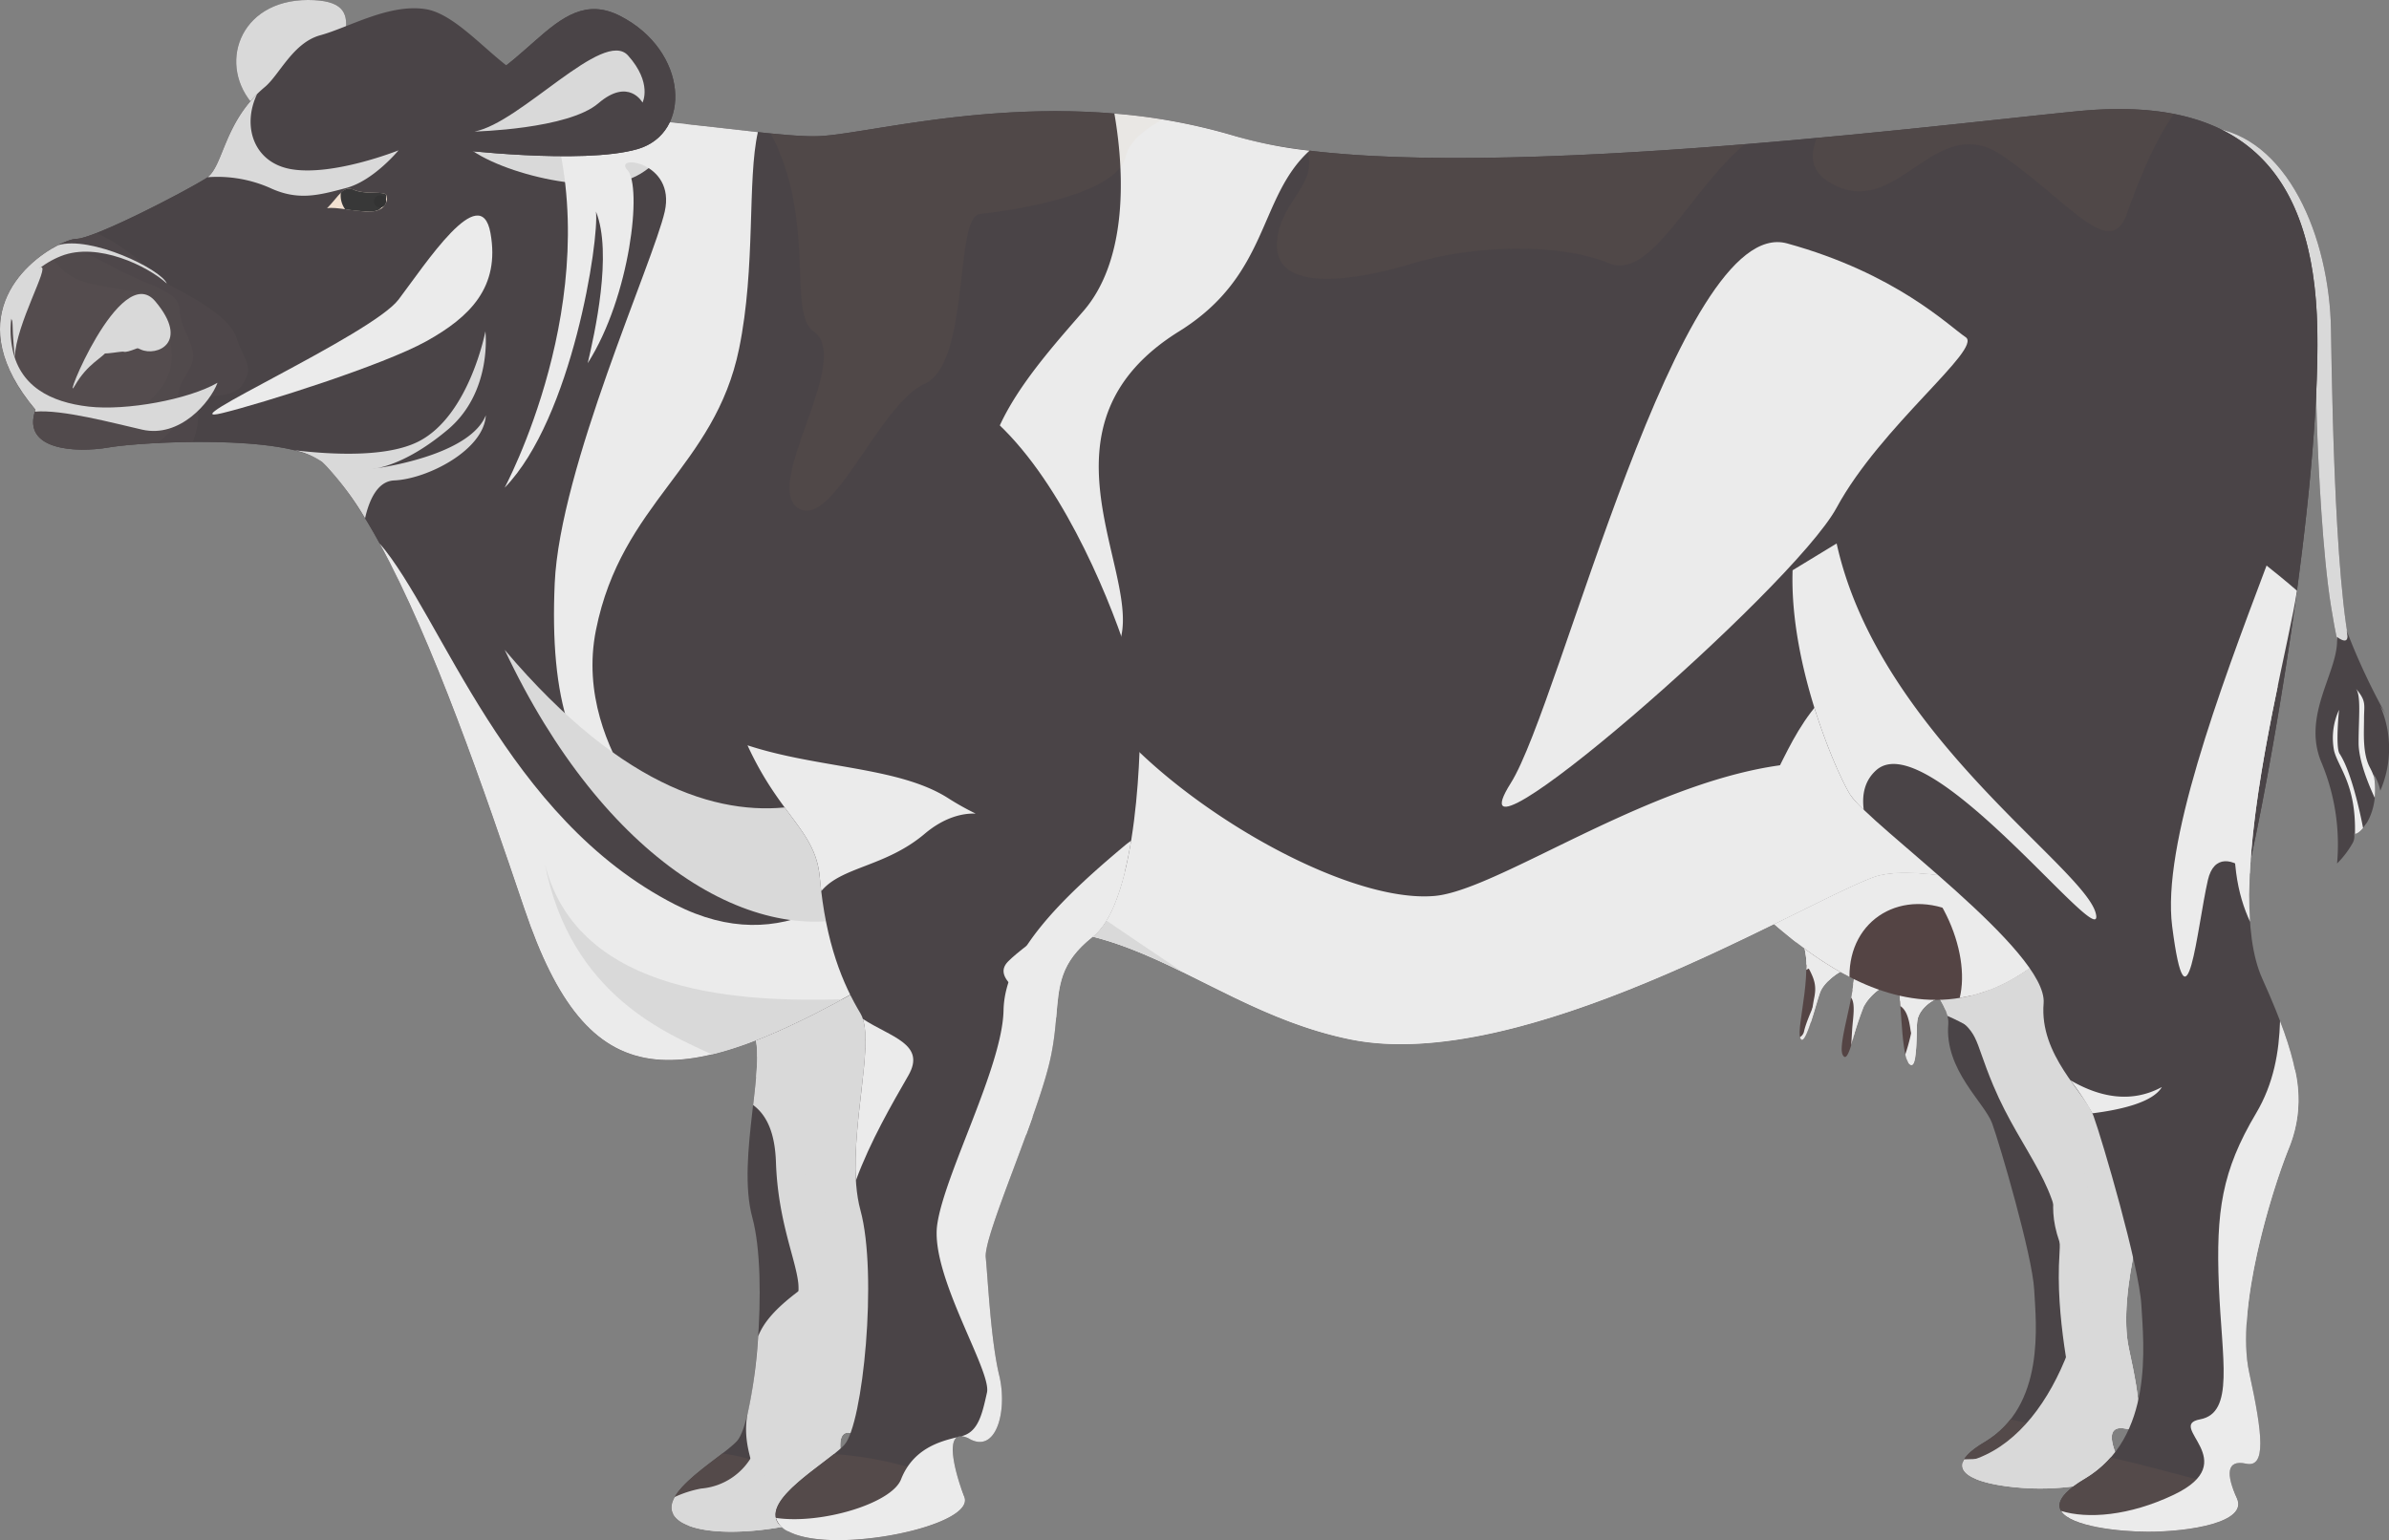 <svg xmlns="http://www.w3.org/2000/svg" viewBox="0 0 407.297 262.65"><rect x="0" y="0" width="407.297" height="262.65" fill="#808080" stroke="none"/><defs><style>.cls-1{isolation:isolate;}.cls-2{fill:#4a4447;}.cls-3{fill:#544a4a;}.cls-11,.cls-4{fill:#d9d9d9;}.cls-4,.cls-5,.cls-8{mix-blend-mode:multiply;}.cls-6{fill:#ededed;}.cls-7{fill:#544444;}.cls-10,.cls-8{fill:#ebebeb;}.cls-9{fill:#615555;opacity:0.2;}.cls-12{fill:#f2e1d1;}.cls-13{fill:#383838;}.cls-14{fill:#333;mix-blend-mode:screen;}.cls-15{opacity:0.05;}.cls-16{fill:#be8e5d;}</style></defs><g class="cls-1"><g id="Layer_1" data-name="Layer 1"><path class="cls-2" d="M233.14,685.051c5.643,31.503,16.884,31.503,17.846,42.318.962,10.815,3.783,17.397,6.604,22.099s-2.821,21.629,0,31.974c2.821,10.345.406,34.795-2.619,38.086-3.024,3.291-16.348,10.344-8.981,14.106s30.281-.94,28.463-5.642c-1.817-4.702-3.463-11.755.886-9.404s6.14-4.702,4.774-10.344-1.836-15.634-2.188-19.161c-.353-3.526,8.316-22.601,10.447-32.048,2.131-9.447-.494-14.155,6.931-20.03,7.425-5.875,7.875-31.736,7.65-37.848s-19.774-65.358-46.44-49.371C229.849,665.772,233.14,685.051,233.14,685.051Z" transform="translate(-129.32 -573.786)"/><path class="cls-3" d="M252.487,821.654c-4.7,3.621-12.524,8.902-6.496,11.98,5.5,2.808,19.657.899,25.729-2.205A32.555,32.555,0,0,0,252.487,821.654Z" transform="translate(-129.32 -573.786)"/><path class="cls-4" d="M302.955,699.157c-.225-6.113-19.774-65.358-46.44-49.371s-23.374,35.265-23.374,35.265c5.642,31.503,16.884,31.503,17.846,42.318.962,10.815,3.783,17.397,6.604,22.099,1.325,2.208.783,7.111.128,12.762,2.581,1.918,3.736,5.213,3.892,9.775.337,9.876,3.3,16.295,3.794,20.492.494,4.197-2.469,10.863-2.469,16.295,0,5.432-3.192,9.181-5.176,12.861a11.001,11.001,0,0,1-8.897,5.983,19.003,19.003,0,0,0-4.506,1.44c-.969,1.709-.802,3.313,1.634,4.557,7.367,3.762,30.281-.941,28.463-5.642-1.817-4.702-3.463-11.755.886-9.404s6.14-4.702,4.774-10.344-1.836-15.634-2.188-19.161c-.353-3.526,8.316-22.601,10.447-32.048,2.131-9.447-.494-14.155,6.931-20.03C302.73,731.13,303.18,705.269,302.955,699.157Z" transform="translate(-129.32 -573.786)"/><path class="cls-4" d="M302.955,699.157c-.225-6.113-19.774-65.358-46.44-49.371s-23.374,35.265-23.374,35.265c5.642,31.503,16.884,31.503,17.846,42.318.962,10.815,3.783,17.397,6.604,22.099a9.185,9.185,0,0,1,.813,4.532c1.526-.259,2.557.64,3.208,4.426,1.572,9.135,2.806,8.876,5.275,16.66,2.469,7.783,8.728,11.243-1.438,18.895-4.047,3.046-5.934,5.352-6.866,7.675a85.56,85.56,0,0,1-1.816,13.263l-.005.025c-1.968,10.336,9.137,15.822-8.146,18.784a16.425,16.425,0,0,1-1.956.204c7.985,3.194,29.56-1.373,27.794-5.941-1.817-4.702-3.463-11.755.886-9.404s6.14-4.702,4.774-10.344-1.836-15.634-2.188-19.161c-.353-3.526,8.316-22.601,10.447-32.048,2.131-9.447-.494-14.155,6.931-20.03C302.73,731.13,303.18,705.269,302.955,699.157Z" transform="translate(-129.32 -573.786)"/><path class="cls-4" d="M302.955,699.157c-.225-6.113-19.774-65.358-46.44-49.371s-23.374,35.265-23.374,35.265c5.642,31.503,16.884,31.503,17.846,42.318.962,10.815,3.783,17.397,6.604,22.099.934,1.557.938,4.458.631,8.013,7.19.408,9.47,2.979,11.381,10.941,2.222,9.261-1.716,22.346-1.599,30.741.117,8.395,1.105,12.902-3.586,20.524-3.884,6.311-12.339,13.313-20.319,12.313a4.26,4.26,0,0,0,1.892,1.633c7.367,3.762,30.281-.941,28.463-5.642-1.817-4.702-3.463-11.755.886-9.404s6.14-4.702,4.774-10.344-1.836-15.634-2.188-19.161c-.353-3.526,8.316-22.601,10.447-32.048,2.131-9.447-.494-14.155,6.931-20.03C302.73,731.13,303.18,705.269,302.955,699.157Z" transform="translate(-129.32 -573.786)"/><path class="cls-2" d="M499.428,686.622c-1.413,9.811-11.267,44.692-5.192,58.143s6.508,19.091,3.905,25.599-7.934,23.972-5.865,33.409c2.069,9.437,2.531,14.318-.466,13.667-2.997-.651-2.997,1.627-1.37,5.207,1.627,3.579-7.078,4.99-13.342,4.99-6.264,0-19.85-1.736-9.437-7.918,10.413-6.183,8.786-20.176,8.461-26.033-.325-5.857-5.857-24.732-7.159-28.311-1.302-3.58-8.135-9.112-7.484-16.922.651-7.81-26.033-26.684-28.962-31.24-2.929-4.556-19.955-43.704,3.69-54.719C459.85,651.479,499.428,686.622,499.428,686.622Z" transform="translate(-129.32 -573.786)"/><path class="cls-3" d="M489.844,821.183a108.511,108.511,0,0,0-17.759-5.345,15.847,15.847,0,0,1-4.424,3.88c-10.413,6.183,3.173,7.918,9.437,7.918,6.264,0,14.969-1.41,13.342-4.99C490.204,822.129,490.007,821.642,489.844,821.183Z" transform="translate(-129.32 -573.786)"/><path class="cls-4" d="M494.236,744.764c-6.074-13.451,3.779-48.331,5.192-58.143,0,0-39.578-35.143-63.222-24.128-23.645,11.015-6.619,50.163-3.69,54.719,2.647,4.118,24.697,19.931,28.433,28.701,6.202,4.21,4.563,4.317,8.211,13.006,4.872,11.604,12.011,17.53,11.281,28.64-.73,11.11,1.986,21.498,2.727,28.279.456,4.169-10.291,6.731-18.98,6.817-2.248,3.816,7.782,4.982,12.911,4.982,6.264,0,14.969-1.41,13.342-4.99s-1.627-5.857,1.37-5.207,2.535-4.23.466-13.668c-2.069-9.437,3.262-26.901,5.865-33.409S500.31,758.215,494.236,744.764Z" transform="translate(-129.32 -573.786)"/><path class="cls-4" d="M494.236,744.764c-6.074-13.451,3.779-48.331,5.192-58.143,0,0-39.578-35.143-63.222-24.128-23.645,11.015-6.619,50.163-3.69,54.719,1.624,2.526,10.55,9.455,18.071,16.459,9.951,4.066,19.232,11.856,19.953,16.989,1.023,7.272,4.111,9.736,7.505,17.763,3.394,8.027-.331,9.261,2.395,17.162,2.727,7.901,3.961,10.863,3.467,18.27-.494,7.407-4.488,23.797-18.045,22.021h-0c2.828,1.297,8.003,1.761,11.235,1.761,6.264,0,14.969-1.41,13.342-4.99s-1.627-5.857,1.37-5.207,2.535-4.23.466-13.668c-2.069-9.437,3.262-26.901,5.865-33.409S500.31,758.215,494.236,744.764Z" transform="translate(-129.32 -573.786)"/><path class="cls-4" d="M494.236,744.764c-6.074-13.451,3.779-48.331,5.192-58.143,0,0-39.578-35.143-63.222-24.128-23.645,11.015-6.619,50.163-3.69,54.719,2.764,4.299,26.665,21.34,28.809,29.812,10.875,4.748,23.523,16.791,24.373,33.498.895,17.599-7.102,39.657-21.761,42.681-1.02,3.381,8.286,4.433,13.161,4.433,6.264,0,14.969-1.41,13.342-4.99s-1.627-5.857,1.37-5.207,2.535-4.23.466-13.668c-2.069-9.437,3.262-26.901,5.865-33.409S500.31,758.215,494.236,744.764Z" transform="translate(-129.32 -573.786)"/><path class="cls-2" d="M505.741,595.471c13.568,1.365,20.75,18.832,20.989,34.552.239,15.72.958,54.322,5.027,59.387-1.915,3.319-3.591-3.319-5.027-12.227-1.436-8.908-2.154-23.755-2.394-30.916s-.278-26.369-4.548-32.488c-4.27-6.119-6.965-1.048-6.965-1.048Z" transform="translate(-129.32 -573.786)"/><path class="cls-4" d="M505.741,595.471c13.568,1.365,20.75,18.832,20.989,34.552.239,15.72.958,54.322,5.027,59.387-1.915,3.319-3.591-3.319-5.027-12.227-1.436-8.908-2.154-23.755-2.394-30.916s-.278-26.369-4.548-32.488c-4.27-6.119-6.965-1.048-6.965-1.048Z" transform="translate(-129.32 -573.786)"/><path class="cls-2" d="M527.732,682.38c.552,5.699-6.209,13.291-2.551,21.623a36.278,36.278,0,0,1,2.583,17.036,15.861,15.861,0,0,0,2.565-3.329,2.353,2.353,0,0,0,.316-1.856c.231.926,4.675-2.592,3.379-9.999a7.932,7.932,0,0,1,1.111,2.777,18.168,18.168,0,0,0,0-14.443,27.406,27.406,0,0,1,1.481,2.407,111.657,111.657,0,0,1-7.255-15.363C530.2,684.401,527.732,682.38,527.732,682.38Z" transform="translate(-129.32 -573.786)"/><g class="cls-5"><path class="cls-6" d="M532.359,696.375c0-2.442.463-3.021-1.431-5.197.976,1.064.505,5.047.505,9.291,0,3.039,1.753,7.23,2.75,9.37a14.19,14.19,0,0,0-.095-3.498,11.579,11.579,0,0,0-.711-1.631C532.077,702.288,532.359,698.818,532.359,696.375Z" transform="translate(-129.32 -573.786)"/><path class="cls-6" d="M532.221,714.969a7.196,7.196,0,0,0,.587-.833Z" transform="translate(-129.32 -573.786)"/><path class="cls-6" d="M528.193,702.32c-.741-1.121-.093-7.484-.093-7.484a11.433,11.433,0,0,0-.833,7.037c.784,2.902,3.76,5.806,3.545,14.111.265.038.804-.29,1.387-.987C532.19,714.949,530.522,705.846,528.193,702.32Z" transform="translate(-129.32 -573.786)"/></g><path class="cls-2" d="M524.396,630.078c-.495-28.146-13.825-39.997-40.826-37.336-27.001,2.661-112.741,13.634-143.59,4.277-30.848-9.357-60.997-.519-70.895-.025-5.622.281-18.39-1.827-31.534-2.887-.001-.001-34.522-15.63-52.546-10.692-18.024,4.938-16.543,18.27-20.493,20.739-3.95,2.469-19.258,10.37-22.221,10.37-2.963,0-22.714,10.37-6.913,29.134-2.469,6.913,6.865,7.407,12.568,6.419,5.424-.939,30.253-2.298,36.271,2.474q.402.377.788.78h0c12.362,12.831,24.627,48.595,33.735,75.506,10.863,32.096,25.677,32.096,61.23,11.357,35.553-20.739,50.367,4.938,79.608,10.863,29.241,5.926,75.936-22.714,89.037-27.652,13.101-4.938,59.98,15.801,63.728,0C516.093,707.603,524.892,658.224,524.396,630.078Z" transform="translate(-129.32 -573.786)"/><path class="cls-2" d="M187.386,589.525c-2.037-7.222,6.268-15.74-5.569-15.74s-15.54,11.296-9.059,18.147S187.386,589.525,187.386,589.525Z" transform="translate(-129.32 -573.786)"/><path class="cls-4" d="M187.386,589.525c-2.037-7.222,6.268-15.74-5.569-15.74s-15.54,11.296-9.059,18.147S187.386,589.525,187.386,589.525Z" transform="translate(-129.32 -573.786)"/><path class="cls-7" d="M436.256,733.489c2.654,4.814-.802,15.493,0,17.344s2.654-5.864,3.395-7.839c.741-1.975,3.95-4.074,4.382-3.765.432.309-1.481-4.568-1.481-4.568Z" transform="translate(-129.32 -573.786)"/><path class="cls-8" d="M442.552,734.662l-6.296-1.173a10.448,10.448,0,0,1,1.011,4.702c1.508,2.607,1.759,3.758,1.349,5.805-.226,1.13-.469,2.778-.631,4.324.653-1.939,1.296-4.343,1.665-5.326.741-1.975,3.95-4.074,4.382-3.765C444.466,739.538,442.552,734.662,442.552,734.662Z" transform="translate(-129.32 -573.786)"/><path class="cls-8" d="M442.552,734.662l-6.296-1.173a11.701,11.701,0,0,1,1.015,5.7c1.284-.802,3.128-.786,3.66,1.244a3.245,3.245,0,0,1,.09.641c1.203-1.184,2.723-2.05,3.011-1.844C444.466,739.538,442.552,734.662,442.552,734.662Z" transform="translate(-129.32 -573.786)"/><path class="cls-8" d="M442.552,734.662l-6.296-1.173a9.849,9.849,0,0,1,.992,4.202c1.316.14,2.19,1.717,2.387,3.383.231,1.952-2.083,5.794-2.731,8.525a1.498,1.498,0,0,1-.705,1.054,1.129,1.129,0,0,0,.057.181c.802,1.852,2.654-5.864,3.395-7.839.741-1.975,3.95-4.074,4.382-3.765C444.466,739.538,442.552,734.662,442.552,734.662Z" transform="translate(-129.32 -573.786)"/><path class="cls-7" d="M445.083,737.748c1.543,3.148-2.654,13.888-1.605,15.925,1.049,2.037,2.037-4.95,3.58-8.209a8.814,8.814,0,0,1,4.321-3.889Z" transform="translate(-129.32 -573.786)"/><path class="cls-8" d="M445.083,737.748c.6,1.225.331,3.6-.16,6.164.782,1.12.281,3.558.16,5.595-.048.808-.102,1.7-.152,2.541a60.266,60.266,0,0,1,2.128-6.584,8.814,8.814,0,0,1,4.321-3.889Z" transform="translate(-129.32 -573.786)"/><path class="cls-8" d="M445.083,737.748a7.537,7.537,0,0,1,.215,3.843,2.547,2.547,0,0,1,1.421,2.916c-.366,1.464-1.209,4.479-1.552,6.766a45.571,45.571,0,0,1,1.892-5.81,8.814,8.814,0,0,1,4.321-3.889Z" transform="translate(-129.32 -573.786)"/><path class="cls-8" d="M445.083,737.748c.496,1.011.398,2.807.073,4.844a2.79,2.79,0,0,1,2.589,1.753,9.426,9.426,0,0,1,3.634-2.771Z" transform="translate(-129.32 -573.786)"/><path class="cls-7" d="M452.428,739.168c1.173,2.407.802,14.32,2.345,15.986,1.543,1.667,1.173-5.203,1.42-7.261.247-2.059,2.63-3.697,3.722-3.897C457.983,741.143,452.428,739.168,452.428,739.168Z" transform="translate(-129.32 -573.786)"/><path class="cls-8" d="M452.428,739.168c.469.963.691,3.448.888,6.189.931.635,1.429,1.858,1.736,4.15a27.662,27.662,0,0,0,.91,3.51c.14-1.781.106-4.075.232-5.124.247-2.059,2.63-3.697,3.722-3.897C457.983,741.143,452.428,739.168,452.428,739.168Z" transform="translate(-129.32 -573.786)"/><path class="cls-8" d="M452.428,739.168a19.645,19.645,0,0,1,.819,5.258c2.697,1.391,2.568,1.111,2.314,3.229a33.564,33.564,0,0,1-1.406,5.939,3.66,3.66,0,0,0,.619,1.56c1.543,1.667,1.173-5.203,1.42-7.261.247-2.059,2.63-3.697,3.722-3.897C457.983,741.143,452.428,739.168,452.428,739.168Z" transform="translate(-129.32 -573.786)"/><path class="cls-8" d="M452.428,739.168a17.444,17.444,0,0,1,.778,4.745c1.541.541,1.984,1.87,1.984,3.378,0,1.846.278,4.3.278,5.688a3.198,3.198,0,0,1-.866,1.93,1.379,1.379,0,0,0,.171.246c1.543,1.667,1.173-5.203,1.42-7.261.247-2.059,2.63-3.697,3.722-3.897C457.983,741.143,452.428,739.168,452.428,739.168Z" transform="translate(-129.32 -573.786)"/><path class="cls-7" d="M426.791,726.823c12.922,12.345,37.364,32.837,61.066-1.234C466.378,685.345,426.791,726.823,426.791,726.823Z" transform="translate(-129.32 -573.786)"/><path class="cls-8" d="M426.791,726.823c4.648,4.44,10.786,9.934,17.844,13.564-.103-9.83,9.006-15.398,18.471-10.787,6.01,2.928,4.644,9.073,2.238,13.967,7.315-1.799,14.951-7.109,22.514-17.98C466.378,685.345,426.791,726.823,426.791,726.823Z" transform="translate(-129.32 -573.786)"/><path class="cls-8" d="M426.791,726.823a113.339,113.339,0,0,0,8.753,7.661c11.06-8.628,19.011-11.303,29.229-5.069,5.382,3.284,5.166,8.635,3.565,13.221,6.391-2.412,12.983-7.652,19.52-17.048C466.378,685.345,426.791,726.823,426.791,726.823Z" transform="translate(-129.32 -573.786)"/><path class="cls-8" d="M432.456,721.671c8.341-2.145,17.04-4.013,17.04-4.013,10.647,5.434,15.871,18.433,13.931,26.307,7.891-1.303,16.205-6.551,24.431-18.375C471.356,694.673,444.173,711.984,432.456,721.671Z" transform="translate(-129.32 -573.786)"/><path class="cls-2" d="M524.396,630.078c-.495-28.146-13.825-39.997-40.826-37.336-27.001,2.661-112.741,13.634-143.59,4.277-30.848-9.357-60.997-.519-70.895-.025-5.622.281-18.39-1.827-31.534-2.887a175.985,175.985,0,0,0-17.444-6.556c-5.57-1.766-12.163-11.293-18.279-12.215-6.233-.94-13.059,3.136-17.9,4.462-4.675,1.281-6.96,6.744-9.446,8.818-7.098,5.923-7.044,13.71-9.97,15.539-3.95,2.469-19.258,10.37-22.221,10.37-2.963,0-22.714,10.37-6.913,29.134-2.469,6.913,6.865,7.407,12.568,6.419,5.424-.939,30.253-2.298,36.271,2.474q.402.377.788.78h0c12.362,12.831,24.627,48.595,33.735,75.506,10.863,32.096,25.677,32.096,61.23,11.357,35.553-20.739,50.367,4.938,79.608,10.863,29.241,5.926,75.936-22.714,89.037-27.652,13.101-4.938,59.98,15.801,63.728,0C516.093,707.603,524.892,658.224,524.396,630.078Z" transform="translate(-129.32 -573.786)"/><path class="cls-4" d="M207.755,597.697c4.321,5.061,21.721,9.554,29.192,6.505,4.624-1.887,7.048-6.44,9.365-9.256-2.851-.307-5.793-.6-8.76-.839,0,0-5.948-2.692-14.193-5.489Z" transform="translate(-129.32 -573.786)"/><path class="cls-9" d="M163.128,643.789c-.556-4.028,5.247-1.157,7.469-4.341,2.222-3.184.247-4.222-1.002-8.159-1.249-3.936-9.614-7.915-11.836-9.149-1.655-.919-5.964-5.888-11.994-8.612a12.384,12.384,0,0,1-3.472.996c-2.963,0-22.714,10.37-6.913,29.134-2.469,6.913,6.865,7.407,12.568,6.419a109.686,109.686,0,0,1,14.234-.918A13.859,13.859,0,0,0,163.128,643.789Z" transform="translate(-129.32 -573.786)"/><path class="cls-9" d="M156.136,649.34c2.168-1.65,3.766-3.48,3.599-5.226-.486-5.077.988-5.185,2.222-8.148,1.234-2.963-1.728-5.432-1.975-9.139s-4.444-3.699-12.121-7.896c-5.412-2.959-7.5-3.395-11.721-1.386-5.719,4.339-11.587,13.254-.759,26.113-2.469,6.913,6.865,7.407,12.568,6.419A80.148,80.148,0,0,1,156.136,649.34Z" transform="translate(-129.32 -573.786)"/><path class="cls-9" d="M147.86,645.72c3.187,1.36,4.467-1.113,7.677-4.323,3.21-3.21,3.95-6.666,1.975-12.592-1.975-5.926-2.963-4.691-11.724-6.419-5.578-1.1-6.209-3.259-8.35-5.403-.414.16-.842.343-1.299.561-5.719,4.339-11.587,13.254-.759,26.113C142.629,643.201,144.673,644.36,147.86,645.72Z" transform="translate(-129.32 -573.786)"/><g class="cls-5"><path class="cls-10" d="M314.033,626.826c-8.137,9.386-20.346,22.72-15.229,34.076,5.117,11.357,18.979,33.349,21.677,21.365,2.698-11.984-15.545-36.179,9.871-51.98,15.454-9.608,13.418-22.793,22.234-30.811a75.625,75.625,0,0,1-12.605-2.456,99.628,99.628,0,0,0-20.67-3.863C321.336,604.865,321.075,618.703,314.033,626.826Z" transform="translate(-129.32 -573.786)"/><path class="cls-10" d="M215.363,656.952c11.526-11.851,16.138-42.333,15.56-47.09,2.879,7.093-.251,20.919-1.402,25.857,7.243-11.357,9.334-30.152,6.769-32.925-2.565-2.774,8.295-1.496,6.36,7.073s-17.892,43.698-18.757,63.38c-.865,19.682,2.742,32.293,13.486,38.861s-10.816-9.061-6.455-30.874c4.36-21.813,20.248-27.738,24.402-47.984,2.877-14.024,1.362-28.718,3.205-36.933-6.017-.649-13.432-1.601-20.979-2.21,0,0-6.979-3.159-16.297-6.188C234.219,618.667,217.534,652.758,215.363,656.952Z" transform="translate(-129.32 -573.786)"/></g><path class="cls-8" d="M452.813,684.604c-29.395,11.851-10.137,34.199-58.529,53.146-48.391,18.947-77.494-30.707-86.398-42.914-8.904-12.207-26.619,51.985-63.437,33.221-28.922-14.74-39.804-49.248-50.399-61.591,9.151,16.731,17.82,42.067,24.691,62.369,10.863,32.096,25.677,32.096,61.23,11.357,35.553-20.739,50.367,4.938,79.608,10.863,29.241,5.926,75.936-22.714,89.037-27.652,6.12-2.307,19.61.99,32.632,3.547Z" transform="translate(-129.32 -573.786)"/><path class="cls-8" d="M467.899,721.039c-23.168-41.09-77.072,4.056-93.997,5.537-16.925,1.481-50.6-19.354-59.87-36.296l-15.229,42.566c23.102-4.052,37.285,13.45,60.776,18.21,29.241,5.926,75.936-22.714,89.037-27.652,4.433-1.671,12.735-.401,21.923,1.397A23.423,23.423,0,0,1,467.899,721.039Z" transform="translate(-129.32 -573.786)"/><g class="cls-5"><path class="cls-11" d="M222.198,721.039c4.393,22.663,21.227,29.119,28.487,32.562,6.235-1.489,13.529-4.693,22.191-9.402C256.923,744.64,227.84,743.912,222.198,721.039Z" transform="translate(-129.32 -573.786)"/><path class="cls-11" d="M294.491,714.553l-10.304-13.416s-27.514,32.353-68.824-16.532c16.958,36.047,42.758,51.354,61.707,44.935,10.092-3.419,13.131,1.065,12.573,5.919,16.945-6.616,28.99-1.929,41.403,4.154C312.54,727.261,294.491,714.553,294.491,714.553Z" transform="translate(-129.32 -573.786)"/></g><path class="cls-2" d="M250.344,678.963c5.925,33.084,17.731,33.084,18.741,44.441,1.01,11.357,3.973,18.27,6.936,23.208,2.963,4.938-2.963,22.714,0,33.578,2.963,10.863.426,36.541-2.75,39.997-3.176,3.457-17.168,10.863-9.431,14.814,7.737,3.95,31.8-.988,29.891-5.925-1.909-4.938-3.637-12.345.931-9.876,4.568,2.469,6.448-4.938,5.014-10.863s-1.928-16.419-2.298-20.122c-.37-3.703,8.733-23.734,10.971-33.656,2.238-9.921-.519-14.865,7.279-21.035,7.798-6.169,8.27-33.328,8.034-39.747-.236-6.419-20.767-68.637-48.77-51.848C246.888,658.718,250.344,678.963,250.344,678.963Z" transform="translate(-129.32 -573.786)"/><path class="cls-2" d="M520.925,674.517c-1.608,11.166-12.822,50.863-5.909,66.17,6.913,15.307,7.407,21.727,4.444,29.134-2.963,7.407-9.029,27.282-6.675,38.022,2.354,10.74,2.88,16.295-.531,15.554s-3.411,1.852-1.559,5.926c1.852,4.074-8.055,5.678-15.184,5.678s-22.591-1.975-10.74-9.012c11.851-7.037,9.999-22.961,9.629-29.627-.37-6.666-6.666-28.146-8.148-32.22-1.481-4.074-9.258-10.37-8.518-19.258.741-8.888-29.627-30.368-32.961-35.553s-22.71-49.738,4.199-62.273S520.925,674.517,520.925,674.517Z" transform="translate(-129.32 -573.786)"/><path class="cls-2" d="M202.941,590.328c15.801-1.234,20.492-19.752,32.096-13.826,11.604,5.926,12.345,19.998,2.963,22.714-9.382,2.716-31.603,0-31.603,0Z" transform="translate(-129.32 -573.786)"/><path class="cls-2" d="M202.941,590.328c15.801-1.234,20.492-19.752,32.096-13.826,11.604,5.926,12.345,19.998,2.963,22.714-9.382,2.716-31.603,0-31.603,0Z" transform="translate(-129.32 -573.786)"/><path class="cls-4" d="M188.34,605.845c4.657-1.234,8.922-6.419,8.922-6.419s-11.11,4.444-18.294,3.21c-6.402-1.1-8.424-7.352-5.817-12.803-5.622,5.581-5.9,12.261-8.438,14.175a22.25,22.25,0,0,1,10.666,1.837C180.158,608.067,183.683,607.079,188.34,605.845Z" transform="translate(-129.32 -573.786)"/><polygon class="cls-4" points="43.598 75.753 43.597 75.753 43.597 75.753 43.598 75.753"/><path class="cls-4" d="M196.521,655.717c5.679-.247,15.307-5.185,15.628-11.11-2.529,6.268-15.444,8.562-18.623,9.037a6.852,6.852,0,0,1-.708.098s.256-.031.708-.098c1.654-.3,6.126-1.536,12.13-6.586,7.654-6.438,6.419-16.77,6.419-16.77s-2.716,14.32-11.357,18.764c-5.396,2.775-14.892,2.274-21.265,1.507a12.769,12.769,0,0,1,4.764,1.992q.402.377.788.78a52.026,52.026,0,0,1,6.556,8.833C192.275,659.01,193.694,655.84,196.521,655.717Z" transform="translate(-129.32 -573.786)"/><path class="cls-4" d="M135.277,643.986c4.56-.411,13.29,1.933,18.285,3.072,6.419,1.463,11.604-4.673,12.839-7.993-4.938,2.852-15.554,4.802-21.974,4.061S132.482,639.7,131.341,632.756c-1.141-6.944,2.179-12.844,8.395-15.307,6.216-2.463,14.814,1.728,18.023,4.691-.988-2.469-13.026-8.228-18.559-6.535-6.028,3.104-16.657,12.807-3.82,28.052C135.34,643.77,135.311,643.877,135.277,643.986Z" transform="translate(-129.32 -573.786)"/><path class="cls-12" d="M185.076,609.308c2.145-2.2,2.75-3.96,4.62-3.135s5.171.165,5.501.88c.33.715-.055,2.695-2.585,2.805C190.082,609.969,186.561,608.979,185.076,609.308Z" transform="translate(-129.32 -573.786)"/><path class="cls-13" d="M188.156,609.461a26.763,26.763,0,0,0,4.456.397,3.498,3.498,0,0,0,1.275-.289,2.951,2.951,0,0,0,1.31-2.516c-.33-.715-3.63-.055-5.5-.88a1.821,1.821,0,0,0-2.271.499A3.971,3.971,0,0,0,188.156,609.461Z" transform="translate(-129.32 -573.786)"/><circle class="cls-14" cx="64.792" cy="34.345" r="1.045"/><g class="cls-15"><path class="cls-16" d="M347.014,615.298c-.38,8.57,13.451,6.386,23.201,3.404,9.75-2.982,24.543-3.684,33.442,0,7.174,2.97,13.826-12.534,23.135-20.323-26.359,2.147-55.113,3.475-74.616,1.048C354.117,605.467,347.332,608.121,347.014,615.298Z" transform="translate(-129.32 -573.786)"/><path class="cls-16" d="M442.45,605.536c10.842,5,17.043-13.003,28.386-5.113,11.343,7.891,18.22,17.787,21.077,9.876,1.48-4.098,4.302-11.816,8.037-17.076a56.724,56.724,0,0,0-16.379-.482c-9.362.923-25.787,2.844-44.535,4.572C438.153,599.822,437.296,603.16,442.45,605.536Z" transform="translate(-129.32 -573.786)"/><path class="cls-16" d="M268.004,630.287c6.784,4.691-8.562,25.82-2.741,30.069,5.821,4.25,13.866-17.564,21.694-21.101,7.829-3.537,5.036-28.452,9.395-28.956,4.359-.504,23.332-2.953,24.904-9.876.511-2.25,2.98-4.521,6.316-6.255-26.211-4.261-49.925,2.399-58.486,2.826a63.029,63.029,0,0,1-8.377-.451C268.529,611.279,263.539,627.2,268.004,630.287Z" transform="translate(-129.32 -573.786)"/></g><path class="cls-8" d="M386.899,707.318c8.474-13.441,28.564-97.134,47.108-92.02,18.544,5.113,27.52,14.029,30.439,15.991,2.919,1.961-14.491,15.194-21.999,29.067C434.939,674.23,375.069,726.082,386.899,707.318Z" transform="translate(-129.32 -573.786)"/><g class="cls-5"><path class="cls-10" d="M276.43,747.552c1.627,5.036-1.794,17.575-1.187,27.533,2.485-6.74,6.161-13.046,8.944-17.894C287.26,751.838,281.178,750.655,276.43,747.552Z" transform="translate(-129.32 -573.786)"/><path class="cls-10" d="M269.334,725.765c3.429-4.199,10.933-4.125,17.623-9.778,3.424-2.893,6.568-3.536,8.709-3.453a46.162,46.162,0,0,1-4.794-2.694c-8.45-5.319-22.078-5.002-34.11-8.95,5.582,12.163,11.615,14.539,12.324,22.514C269.158,724.216,269.243,724.998,269.334,725.765Z" transform="translate(-129.32 -573.786)"/><path class="cls-10" d="M304.277,767.284c.38-1.038.75-2.068,1.108-3.083a58.819,58.819,0,0,1-12.161,6.322S299.64,770.916,304.277,767.284Z" transform="translate(-129.32 -573.786)"/><path class="cls-10" d="M301.189,737.75c-3.024,3.054,3.444,6.132,8.198,9.609.482-5.54.593-9.367,6.241-13.835,2.535-2.006,4.293-6.236,5.506-11.245C314.348,728.197,304.389,734.518,301.189,737.75Z" transform="translate(-129.32 -573.786)"/></g><g class="cls-5"><path class="cls-10" d="M510.74,709.84c-1.299,10.355.06,16.534,2.193,21.147-.82-11.752,2.145-27.836,4.736-40.319C514.026,697.773,511.417,704.442,510.74,709.84Z" transform="translate(-129.32 -573.786)"/><path class="cls-10" d="M482.289,758.002a46.349,46.349,0,0,1,3.756,5.645c4.823-.603,10.321-1.86,11.847-4.481C492.657,761.994,487.266,760.903,482.289,758.002Z" transform="translate(-129.32 -573.786)"/><path class="cls-10" d="M509.079,782.375c-1.385,5.204,1.134,11.926,3.249,17.343.606-10.707,4.817-24.109,7.132-29.897a21.861,21.861,0,0,0,1.11-13.701C518.096,765.842,510.786,775.958,509.079,782.375Z" transform="translate(-129.32 -573.786)"/><path class="cls-10" d="M449.175,705.149c8.969-8.095,39.423,32.291,37.448,24.39-1.975-7.901-37.034-30.615-44.176-63.072l-7.509,4.569c-.551,16.536,7.759,35.064,9.836,38.296a16.86,16.86,0,0,0,2.293,2.545C446.719,709.244,447.251,706.886,449.175,705.149Z" transform="translate(-129.32 -573.786)"/></g><path class="cls-3" d="M293.192,827.594c-4.641-2.744-13.163-5.27-21.677-5.842-4.745,3.794-14.387,9.822-7.674,13.249,7.737,3.95,31.8-.988,29.891-5.926C293.548,828.601,293.366,828.103,293.192,827.594Z" transform="translate(-129.32 -573.786)"/><g class="cls-5"><path class="cls-10" d="M292.471,818.893c-2.96.71-7.496,1.967-9.537,7.182-1.612,4.119-13.63,7.708-21.323,6.57a3.754,3.754,0,0,0,2.229,2.356c7.737,3.95,31.8-.988,29.891-5.926C292.251,825.245,290.881,819.934,292.471,818.893Z" transform="translate(-129.32 -573.786)"/><path class="cls-10" d="M321.134,717.935c-10.901,9.109-20.525,18.517-20.721,28.146-.196,9.629-10.072,27.899-11.306,36.54-1.235,8.641,9.311,24.936,8.483,28.64s-1.482,6.755-4.365,7.451a3.581,3.581,0,0,1,1.438.487c4.568,2.469,6.448-4.938,5.014-10.863s-1.928-16.419-2.298-20.122c-.37-3.703,8.733-23.734,10.971-33.656s-.519-14.865,7.279-21.035c3.366-2.663,5.365-9.238,6.533-16.366C321.792,717.419,321.442,717.678,321.134,717.935Z" transform="translate(-129.32 -573.786)"/></g><path class="cls-3" d="M509.967,827.51c-6.256-1.323-14.948-3.93-20.818-5.145a18.102,18.102,0,0,1-4.378,3.624c-11.851,7.037,3.611,9.012,10.74,9.012s17.036-1.605,15.184-5.679C510.402,828.677,510.161,828.074,509.967,827.51Z" transform="translate(-129.32 -573.786)"/><g class="cls-5"><path class="cls-10" d="M499.651,731.761c2.526,19.752,4.222.247,6.09-7.901.992-4.326,4.276-3.849,7.148-1.082.852-17.796,6.888-40.292,8.036-48.261,0,0-1.914-1.698-5.182-4.282C507.586,691.85,497.881,717.923,499.651,731.761Z" transform="translate(-129.32 -573.786)"/><path class="cls-10" d="M513.951,763.647c-5.848,9.839-6.836,16.752-6.342,29.344.494,12.592,2.716,21.745-3.21,22.847-5.926,1.102,7.542,7.12-4.45,12.845-7.662,3.658-14.74,4.144-19.228,2.781,1.618,2.66,10.044,3.537,14.789,3.537,7.129,0,17.036-1.605,15.184-5.679s-1.852-6.666,1.559-5.926,2.885-4.814.531-15.554c-2.354-10.74,3.712-30.615,6.675-38.022,2.449-6.123,2.532-11.576-1.416-21.928C517.882,753.171,516.977,758.556,513.951,763.647Z" transform="translate(-129.32 -573.786)"/></g><path class="cls-4" d="M142.081,639.546c-2.47,4.254,7.738-21.463,13.706-14.382,5.969,7.081.243,9.471-2.473,8.223-2.716-1.248-4.243-1.591-5.455,0C146.649,634.978,144.303,635.719,142.081,639.546Z" transform="translate(-129.32 -573.786)"/><path class="cls-4" d="M131.832,634.778c.188-5.726,6.043-15.72,4.458-15.398-1.585.322-6.77,6.273-6.214,7.695.555,1.422,1.389.403,1.389,2.07S131.832,634.778,131.832,634.778Z" transform="translate(-129.32 -573.786)"/><path class="cls-4" d="M154.703,624.886c-4.695.514-9.351,7.095-9.259,8.501.093,1.406,4.386.202,5.017.387.631.185,3.038-.917,5.075-1.801,2.037-.884.741-3.754,0-4.587C154.796,626.553,155.918,624.753,154.703,624.886Z" transform="translate(-129.32 -573.786)"/><path class="cls-8" d="M167.203,644.237c-9.706,2.356,25.492-13.346,30.059-19.357,4.568-6.011,14.011-20.581,15.678-11.352,1.667,9.229-3.518,14.33-10.925,18.446C194.608,636.089,174.01,642.585,167.203,644.237Z" transform="translate(-129.32 -573.786)"/><path class="cls-4" d="M210.224,596.216c7.901-1.481,21.974-17.653,26.171-12.962s2.469,8.024,2.469,8.024-2.345-4.321-7.53.123S210.224,596.216,210.224,596.216Z" transform="translate(-129.32 -573.786)"/></g></g></svg>